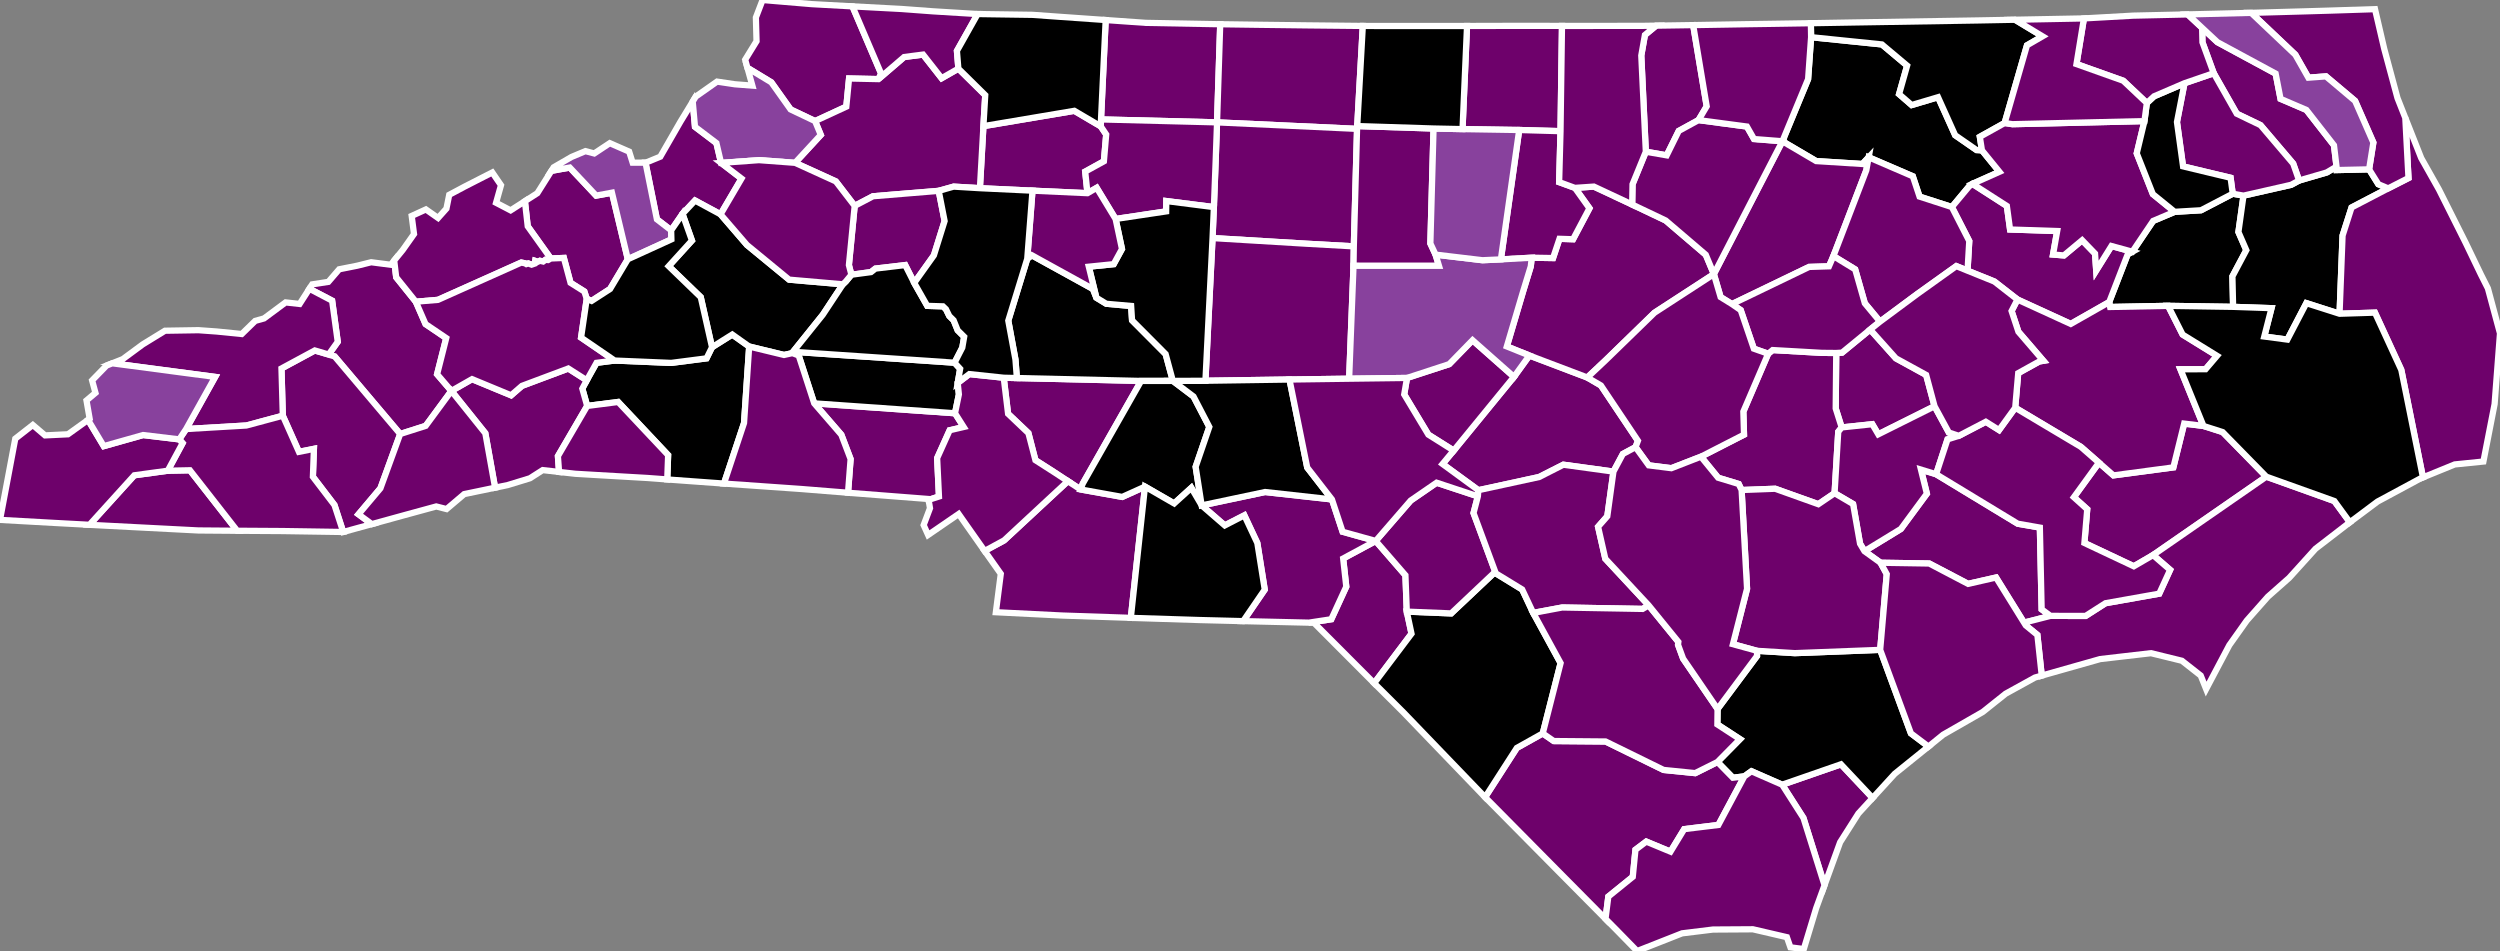 <?xml version="1.0" encoding="utf-8" ?>
<svg baseProfile="full" fill="#d0d0d0" height="152.169" stroke="#ffffff" stroke-width="1" version="1.1" width="400.0" xmlns="http://www.w3.org/2000/svg" xmlns:ev="http://www.w3.org/2001/xml-events" xmlns:xlink="http://www.w3.org/1999/xlink">
	<rect width="100%" height="100%" fill="#808080" stroke="none"/>
	<defs />
	<g id="counties"><path d="M 263.188,5.59 L 264.977,4.106 L 270.909,4.016 L 273.072,17.008 L 271.76,19.216 L 268.598,20.95 L 266.67,24.856 L 263.332,24.275 L 262.604,8.888 L 263.188,5.59 z" id="c37181" fill="#6e016b" />
		<path d="M 234.724,4.157 L 243.445,4.135 L 249.919,4.146 L 249.683,20.988 L 243.072,20.802 L 234.003,20.657 L 234.724,4.157 z" id="c37145" fill="#6e016b" />
		<path d="M 289.296,12.659 L 289.775,5.948 L 301.101,7.108 L 305.142,10.502 L 303.853,15.06 L 305.865,16.806 L 310.088,15.551 L 312.828,21.637 L 316.249,24.007 L 317.111,24.053 L 319.906,27.491 L 315.592,29.418 L 315.042,29.832 L 312.298,33.127 L 307.129,31.456 L 306.05,28.207 L 298.986,25.165 L 297.982,26.238 L 290.58,25.771 L 285.185,22.6 L 289.296,12.659 z" id="c37083" fill="#000000" />
		<path d="M 176.908,3.205 L 177.285,3.231 L 183.336,3.658 L 194.075,3.858 L 195.235,3.878 L 194.726,19.579 L 176.16,19.109 L 176.908,3.205 z" id="c37169" fill="#6e016b" />
		<path d="M 298.315,88.187 L 304.139,84.63 L 308.299,78.987 L 307.351,75.138 L 309.777,75.873 L 322.837,83.792 L 326.378,84.413 L 326.664,97.496 L 328.072,98.54 L 324.304,99.505 L 324.119,100.061 L 319.369,92.401 L 314.894,93.42 L 308.679,90.162 L 300.885,90.038 L 298.315,88.187 z" id="c37103" fill="#6e016b" />
		<path d="M 160.595,60.438 L 162.699,60.487 L 182.581,60.949 L 173.245,77.372 L 172.887,78.308 L 170.858,76.988 L 168.651,75.539 L 165.669,73.628 L 164.544,69.292 L 161.291,66.203 L 160.595,60.438 z" id="c37025" fill="#6e016b" />
		<path d="M 130.273,64.535 L 152.801,66.121 L 154.191,68.319 L 151.948,68.842 L 149.943,73.297 L 150.236,79.447 L 148.575,79.977 L 148.553,79.84 L 135.683,78.839 L 136.096,73.446 L 134.611,69.55 L 130.273,64.535 z" id="c37071" fill="#6e016b" />
		<path d="M 161.324,51.307 L 164.358,41.41 L 165.085,40.841 L 174.861,46.233 L 175.42,47.636 L 177.007,48.603 L 180.983,48.955 L 181.128,51.251 L 186.499,56.649 L 187.66,60.945 L 182.581,60.949 L 162.699,60.487 L 162.471,57.525 L 161.324,51.307 z" id="c37159" fill="#000000" />
		<path d="M 126.888,56.285 L 152.728,58.033 L 153.624,59.013 L 153.235,61.265 L 153.422,63.103 L 152.801,66.121 L 130.273,64.535 L 127.79,56.878 L 126.784,56.498 L 126.888,56.285 z" id="c37109" fill="#000000" />
		<path d="M 337.468,48.337 L 340.433,40.684 L 341.177,40.279 L 344.505,35.347 L 347.941,33.892 L 352.155,33.641 L 357.236,30.994 L 358.961,31.302 L 358.148,37.123 L 359.411,40.028 L 357.187,44.216 L 357.299,49.096 L 346.898,48.936 L 337.619,49.119 L 337.468,48.337 z" id="c37187" fill="#000000" />
		<path d="M 293.797,56.478 L 294.728,56.421 L 299.224,52.728 L 303.346,57.336 L 308.182,59.986 L 309.528,64.999 L 300.525,69.493 L 299.566,67.868 L 294.671,68.389 L 293.712,65.355 L 293.797,56.478 z" id="c37079" fill="#6e016b" />
		<path d="M 232.59,72.094 L 242.235,60.298 L 244.702,56.884 L 253.965,60.4 L 256.144,61.671 L 262.068,70.523 L 261.689,71.544 L 259.66,72.633 L 258.152,75.456 L 250.14,74.354 L 246.268,76.32 L 236.541,78.432 L 230.805,74.237 L 232.59,72.094 z" id="c37085" fill="#6e016b" />
		<path d="M 243.727,46.527 L 244.927,42.617 L 245.076,41.232 L 248.486,41.289 L 249.519,38.208 L 251.693,38.279 L 254.314,33.324 L 251.983,30.062 L 255.022,29.853 L 261.148,32.727 L 266.508,35.276 L 272.925,40.762 L 274.217,43.859 L 264.724,50.031 L 256.933,57.606 L 253.965,60.4 L 244.702,56.884 L 241.091,55.43 L 243.727,46.527 z" id="c37183" fill="#6e016b" />
		<path d="M 49.916,45.558 L 49.954,45.499 L 52.535,45.099 L 54.269,43.086 L 57.181,42.507 L 59.388,41.957 L 62.518,42.364 L 63.073,41.679 L 63.391,44.369 L 66.528,48.271 L 68.088,51.853 L 71.4,54.093 L 69.936,59.881 L 72.224,62.547 L 68.11,68.138 L 64.03,69.441 L 53.547,57.034 L 52.581,56.729 L 54.039,54.683 L 53.14,48.108 L 49.502,46.203 L 49.916,45.558 z" id="c37087" fill="#6e016b" />
		<path d="M 93.882,60.843 L 95.441,58.054 L 98.34,57.685 L 107.394,58.064 L 113.047,57.334 L 113.923,55.558 L 117.159,53.524 L 119.868,55.445 L 119.046,67.684 L 115.832,77.371 L 111.039,77.025 L 106.757,76.711 L 106.9,72.816 L 98.901,64.314 L 93.949,64.953 L 93.172,62.182 L 93.882,60.843 z" id="c37161" fill="#000000" />
		<path d="M 357.187,44.216 L 359.411,40.028 L 358.148,37.123 L 358.961,31.302 L 366.591,29.567 L 367.857,28.881 L 372.278,27.592 L 373.842,26.657 L 373.868,27.211 L 379.053,27.095 L 380.536,29.476 L 382.111,30.14 L 376.251,33.196 L 374.812,37.691 L 374.329,50.2 L 369.017,48.504 L 365.977,54.336 L 362.281,53.845 L 363.444,49.307 L 357.299,49.096 L 357.187,44.216 z" id="c37177" fill="#000000" />
		<path d="M 289.739,3.714 L 295.631,3.612 L 296.404,3.598 L 316.431,3.272 L 321.254,3.18 L 322.402,3.159 L 326.801,5.809 L 324.317,7.249 L 320.739,19.683 L 316.773,21.892 L 317.111,24.053 L 316.249,24.007 L 312.828,21.637 L 310.088,15.551 L 305.865,16.806 L 303.853,15.06 L 305.142,10.502 L 301.101,7.108 L 289.775,5.948 L 289.739,3.714 z" id="c37131" fill="#000000" />
		<path d="M 352.337,4.458 L 354.799,6.753 L 364.1,11.777 L 364.887,15.817 L 369.022,17.59 L 373.437,23.25 L 373.842,26.657 L 372.278,27.592 L 367.857,28.881 L 366.911,26.173 L 361.683,20.025 L 357.877,18.192 L 354.196,11.711 L 352.392,6.77 L 352.337,4.458 z" id="c37139" fill="#6e016b" />
		<path d="M 285.148,125.553 L 294.551,122.287 L 299.62,127.674 L 297.344,130.157 L 294.419,134.761 L 291.924,141.634 L 288.551,130.872 L 285.148,125.553 z" id="c37129" fill="#6e016b" />
		<path d="M 331.817,79.554 L 335.829,74.026 L 338.149,76.058 L 347.737,74.78 L 349.466,67.774 L 352.558,68.151 L 355.623,69.133 L 362.609,76.265 L 344.492,88.811 L 341.407,90.606 L 333.504,86.878 L 333.957,81.483 L 331.817,79.554 z" id="c37137" fill="#6e016b" />
		<path d="M 157.347,20.181 L 171.893,17.728 L 176.116,20.214 L 176.993,21.516 L 176.624,25.807 L 173.633,27.457 L 173.995,30.909 L 165.199,30.508 L 156.785,30.111 L 157.347,20.181 z" id="c37197" fill="#6e016b" />
		<path d="M 195.235,3.878 L 195.238,3.878 L 201.261,3.962 L 209.115,4.059 L 218.052,4.152 L 217.157,20.17 L 217.13,20.621 L 194.726,19.579 L 195.235,3.878 z" id="c37157" fill="#6e016b" />
		<path d="M 348.312,19.524 L 349.518,13.317 L 354.196,11.711 L 357.877,18.192 L 361.683,20.025 L 366.911,26.173 L 367.857,28.881 L 366.591,29.567 L 358.961,31.302 L 357.236,30.994 L 356.894,28.447 L 349.29,26.624 L 348.312,19.524 z" id="c37143" fill="#6e016b" />
		<path d="M 194.221,33.138 L 194.509,25.671 L 194.726,19.579 L 217.13,20.621 L 216.612,39.42 L 208.936,38.99 L 194.007,38.092 L 194.221,33.138 z" id="c37081" fill="#6e016b" />
		<path d="M 75.53,60.662 L 81.773,63.247 L 83.517,61.736 L 90.926,58.961 L 93.882,60.843 L 93.172,62.182 L 93.949,64.953 L 89.266,72.984 L 89.45,75.511 L 86.834,75.214 L 84.786,76.523 L 81.269,77.6 L 79.212,78.029 L 77.651,69.316 L 72.224,62.547 L 75.53,60.662 z" id="c37089" fill="#6e016b" />
		<path d="M 157.543,88.15 L 160.656,86.462 L 170.858,76.988 L 172.887,78.308 L 179.557,79.508 L 183.2,77.862 L 180.933,98.858 L 170.009,98.487 L 170.007,98.487 L 159.338,97.955 L 160.127,91.811 L 157.543,88.15 z" id="c37179" fill="#6e016b" />
		<path d="M 240.444,39.346 L 243.072,20.802 L 249.683,20.988 L 249.463,29.14 L 251.983,30.062 L 254.314,33.324 L 251.693,38.279 L 249.519,38.208 L 248.486,41.289 L 245.076,41.232 L 240.139,41.503 L 240.444,39.346 z" id="c37063" fill="#6e016b" />
		<path d="M 312.298,33.127 L 315.042,29.832 L 315.592,29.418 L 321.097,32.957 L 321.61,36.719 L 329.151,36.968 L 328.486,40.727 L 330.227,40.868 L 333.143,38.437 L 335.205,40.572 L 335.393,43.281 L 337.831,39.361 L 341.177,40.279 L 340.433,40.684 L 337.468,48.337 L 331.319,51.831 L 322.796,47.924 L 319.101,45.045 L 314.804,43.309 L 315.082,38.569 L 312.298,33.127 z" id="c37117" fill="#6e016b" />
		<path d="M 319.906,27.491 L 317.111,24.053 L 316.773,21.892 L 320.739,19.683 L 322,19.87 L 343.114,19.375 L 341.878,24.536 L 344.459,31.062 L 347.941,33.892 L 344.505,35.347 L 341.177,40.279 L 337.831,39.361 L 335.393,43.281 L 335.205,40.572 L 333.143,38.437 L 330.227,40.868 L 328.486,40.727 L 329.151,36.968 L 321.61,36.719 L 321.097,32.957 L 315.592,29.418 L 319.906,27.491 z" id="c37015" fill="#6e016b" />
		<path d="M 119.229,9.549 L 121.046,6.593 L 120.942,2.795 L 122.014,0.0 L 129.889,0.662 L 136.392,1.019 L 140.993,11.805 L 140.55,12.658 L 135.85,12.558 L 135.41,17.062 L 130.413,19.373 L 126.499,17.515 L 123.411,13.172 L 119.591,10.858 L 119.229,9.549 z" id="c37009" fill="#6e016b" />
		<path d="M 225.12,60.472 L 231.881,58.259 L 235.608,54.434 L 242.235,60.298 L 232.59,72.094 L 228.537,69.542 L 224.673,63.11 L 225.12,60.472 z" id="c37105" fill="#6e016b" />
		<path d="M 209.421,99.624 L 213.005,99.078 L 215.403,93.863 L 214.905,89.356 L 220.11,86.553 L 224.87,92.042 L 225.088,97.858 L 225.841,101.389 L 219.867,109.31 L 210.222,99.641 L 209.421,99.624 z" id="c37165" fill="#6e016b" />
		<path d="M 274.217,43.859 L 285.185,22.6 L 290.58,25.771 L 297.982,26.238 L 298.986,25.165 L 298.61,27.242 L 293.347,40.973 L 292.636,42.61 L 289.459,42.71 L 277.119,48.656 L 275.297,47.531 L 274.217,43.859 z" id="c37127" fill="#6e016b" />
		<path d="M 343.114,19.375 L 343.494,16.485 L 344.654,15.407 L 349.518,13.317 L 348.312,19.524 L 349.29,26.624 L 356.894,28.447 L 357.236,30.994 L 352.155,33.641 L 347.941,33.892 L 344.459,31.062 L 341.878,24.536 L 343.114,19.375 z" id="c37041" fill="#000000" />
		<path d="M 131.327,21.588 L 130.413,19.373 L 135.41,17.062 L 135.85,12.558 L 140.55,12.658 L 144.665,9.121 L 147.692,8.731 L 150.659,12.513 L 153.34,10.98 L 157.64,15.224 L 157.347,20.181 L 156.785,30.111 L 152.585,29.859 L 150.195,30.536 L 139.679,31.4 L 136.749,32.942 L 133.736,29.025 L 127.21,26.052 L 131.327,21.588 z" id="c37193" fill="#6e016b" />
		<path d="M 374.812,37.691 L 376.251,33.196 L 382.111,30.14 L 385.357,28.487 L 384.848,18.859 L 387.396,25.296 L 390.237,30.336 L 394.501,38.843 L 396.956,43.946 L 398.063,46.141 L 400.0,53.336 L 399.136,64.651 L 397.345,73.844 L 392.759,74.309 L 387.673,76.385 L 384.208,59.18 L 379.991,50.022 L 374.329,50.2 L 374.812,37.691 z" id="c37055" fill="#6e016b" />
		<path d="M 324.304,99.505 L 328.072,98.54 L 333.693,98.551 L 336.883,96.513 L 345.477,94.985 L 347.221,91.178 L 344.492,88.811 L 362.609,76.265 L 373.495,80.168 L 375.977,83.566 L 370.482,87.801 L 366.271,92.455 L 362.856,95.476 L 359.481,99.294 L 356.692,103.226 L 352.981,110.248 L 352.114,108.086 L 349.104,105.721 L 344.155,104.508 L 336.025,105.451 L 326.679,108.099 L 325.979,101.585 L 324.119,100.061 L 324.304,99.505 z" id="c37031" fill="#6e016b" />
		<path d="M 192.268,80.866 L 202.415,78.721 L 213.112,79.91 L 214.816,85.08 L 220.11,86.553 L 214.905,89.356 L 215.403,93.863 L 213.005,99.078 L 209.421,99.624 L 198.906,99.38 L 202.359,94.339 L 201.171,86.884 L 199.095,82.457 L 195.961,84.068 L 192.268,80.866 z" id="c37153" fill="#6e016b" />
		<path d="M 261.205,29.479 L 263.332,24.275 L 266.67,24.856 L 268.598,20.95 L 271.76,19.216 L 279.505,20.246 L 280.644,22.245 L 285.185,22.6 L 274.217,43.859 L 272.925,40.762 L 266.508,35.276 L 261.148,32.727 L 261.205,29.479 z" id="c37069" fill="#6e016b" />
		<path d="M 45.034,58.953 L 50.368,56.073 L 52.581,56.729 L 53.547,57.034 L 64.03,69.441 L 60.866,78.132 L 57.362,82.288 L 59.495,83.858 L 54.914,85.115 L 53.514,80.804 L 50.061,76.283 L 50.227,71.814 L 47.828,72.295 L 45.25,66.513 L 45.034,58.953 z" id="c37099" fill="#6e016b" />
		<path d="M 89.266,72.984 L 93.949,64.953 L 98.901,64.314 L 106.9,72.816 L 106.757,76.711 L 103.588,76.476 L 103.194,76.454 L 95.633,76.016 L 92.054,75.804 L 89.45,75.511 L 89.266,72.984 z" id="c37149" fill="#6e016b" />
		<path d="M 360.19,2.056 L 368.664,1.819 L 372.909,1.693 L 379.999,1.464 L 381.472,7.798 L 383.597,15.691 L 384.848,18.859 L 385.357,28.487 L 382.111,30.14 L 380.536,29.476 L 379.053,27.095 L 379.737,22.81 L 376.818,16.152 L 372.155,12.22 L 369.341,12.43 L 367.255,8.755 L 360.186,2.056 L 360.19,2.056 z" id="c37053" fill="#6e016b" />
		<path d="M 274.797,121.917 L 278.397,118.264 L 274.78,115.912 L 274.809,113.437 L 281.127,104.951 L 281.119,104.13 L 287.177,104.502 L 300.829,103.977 L 305.745,117.335 L 308.554,119.452 L 303.151,123.813 L 299.62,127.674 L 294.551,122.287 L 285.148,125.553 L 280.228,123.401 L 279.092,124.22 L 277.26,124.438 L 274.797,121.917 z" id="c37141" fill="#000000" />
		<path d="M 173.245,77.372 L 182.581,60.949 L 187.66,60.945 L 190.965,63.443 L 193.492,68.308 L 191.304,74.688 L 192.268,80.866 L 190.614,78.053 L 187.866,80.554 L 183.2,77.862 L 179.557,79.508 L 172.887,78.308 L 173.245,77.372 z" id="c37167" fill="#000000" />
		<path d="M 272.153,73.068 L 279.041,69.544 L 278.935,65.851 L 282.907,56.6 L 283.63,56.009 L 291.493,56.457 L 293.797,56.478 L 293.712,65.355 L 294.671,68.389 L 294.12,69.078 L 293.533,78.907 L 290.934,80.672 L 284.029,78.201 L 278.657,78.404 L 278.192,77.438 L 274.902,76.438 L 272.153,73.068 z" id="c37191" fill="#6e016b" />
		<path d="M 147.781,84.01 L 148.799,81.315 L 148.575,79.977 L 150.236,79.447 L 149.943,73.297 L 151.948,68.842 L 154.191,68.319 L 152.801,66.121 L 153.422,63.103 L 153.235,61.265 L 155.09,59.853 L 160.595,60.438 L 161.291,66.203 L 164.544,69.292 L 165.669,73.628 L 168.651,75.539 L 170.858,76.988 L 160.656,86.462 L 157.543,88.15 L 154.769,84.21 L 154.648,84.038 L 153.384,82.24 L 148.497,85.593 L 147.781,84.01 z" id="c37119" fill="#6e016b" />
		<path d="M 194.007,38.092 L 208.936,38.99 L 216.612,39.42 L 216.564,42.532 L 215.863,60.593 L 206.317,60.725 L 192.867,60.921 L 194.007,38.092 z" id="c37151" fill="#6e016b" />
		<path d="M 83.984,32.192 L 85.974,30.913 L 88.228,27.331 L 91.163,26.806 L 95.383,31.297 L 97.91,30.828 L 100.452,41.482 L 97.612,46.237 L 94.657,48.148 L 93.879,47.815 L 93.499,46.641 L 91.286,45.253 L 90.219,41.271 L 88.119,41.358 L 84.435,36.202 L 83.984,32.192 z" id="c37199" fill="#6e016b" />
		<path d="M 135.824,42.411 L 136.749,32.942 L 139.679,31.4 L 150.195,30.536 L 151.139,35.364 L 149.423,40.857 L 146.275,45.264 L 144.832,42.41 L 140.07,42.975 L 139.357,43.537 L 136.224,43.956 L 135.824,42.411 z" id="c37003" fill="#6e016b" />
		<path d="M 216.612,39.42 L 217.13,20.621 L 217.157,20.17 L 229.368,20.561 L 228.859,38.957 L 229.692,40.74 L 230.236,42.534 L 216.564,42.532 L 216.612,39.42 z" id="c37001" fill="#6e016b" />
		<path d="M 183.2,77.862 L 187.866,80.554 L 190.614,78.053 L 192.268,80.866 L 195.961,84.068 L 199.095,82.457 L 201.171,86.884 L 202.359,94.339 L 198.906,99.38 L 198.782,99.377 L 191.984,99.207 L 180.933,98.858 L 183.2,77.862 z" id="c37007" fill="#000000" />
		<path d="M 293.347,40.973 L 298.61,27.242 L 298.986,25.165 L 306.05,28.207 L 307.129,31.456 L 312.298,33.127 L 315.082,38.569 L 314.804,43.309 L 313.009,42.577 L 306.751,47.051 L 300.805,51.461 L 298.373,48.527 L 296.828,43.1 L 293.347,40.973 z" id="c37065" fill="#6e016b" />
		<path d="M 277.119,48.656 L 289.459,42.71 L 292.636,42.61 L 293.347,40.973 L 296.828,43.1 L 298.373,48.527 L 300.805,51.461 L 299.224,52.728 L 294.728,56.421 L 293.797,56.478 L 291.493,56.457 L 283.63,56.009 L 282.907,56.6 L 280.614,55.787 L 278.512,49.617 L 277.119,48.656 z" id="c37195" fill="#6e016b" />
		<path d="M 19.64,57.462 L 22.833,55.105 L 26.396,52.916 L 31.298,52.836 L 31.737,52.829 L 34.668,53.04 L 38.678,53.443 L 40.838,51.34 L 42.244,50.948 L 45.698,48.385 L 47.94,48.633 L 49.502,46.203 L 53.14,48.108 L 54.039,54.683 L 52.581,56.729 L 50.368,56.073 L 45.034,58.953 L 45.25,66.513 L 39.421,68.08 L 29.778,68.646 L 34.425,60.307 L 17.965,58.128 L 19.64,57.462 z" id="c37173" fill="#6e016b" />
		<path d="M 294.12,69.078 L 294.671,68.389 L 299.566,67.868 L 300.525,69.493 L 309.528,64.999 L 311.816,69.208 L 313.41,69.732 L 311.602,70.298 L 309.777,75.873 L 307.351,75.138 L 308.299,78.987 L 304.139,84.63 L 298.315,88.187 L 297.606,86.988 L 296.494,80.647 L 293.533,78.907 L 294.12,69.078 z" id="c37107" fill="#6e016b" />
		<path d="M 237.616,127.555 L 242.692,119.666 L 246.839,117.347 L 248.6,118.566 L 256.894,118.638 L 266.174,123.188 L 271.23,123.7 L 274.797,121.917 L 277.26,124.438 L 279.092,124.22 L 274.94,131.995 L 269.474,132.661 L 267.28,136.265 L 263.401,134.656 L 261.675,135.958 L 261.245,140.289 L 257.334,143.453 L 256.88,147.02 L 249.49,139.559 L 237.619,127.558 L 237.616,127.555 z" id="c37047" fill="#6e016b" />
		<path d="M 103.324,26.022 L 105.65,25.069 L 108.884,19.451 L 110.09,17.472 L 110.836,16.247 L 111.197,20.288 L 114.624,22.886 L 115.37,26.061 L 118.644,28.571 L 115.287,34.293 L 111.202,32.086 L 109.2,34.221 L 107.386,36.848 L 105.104,35.089 L 103.279,26.022 L 103.324,26.022 z" id="c37011" fill="#6e016b" />
		<path d="M 253.965,60.4 L 256.933,57.606 L 264.724,50.031 L 274.217,43.859 L 275.297,47.531 L 277.119,48.656 L 278.512,49.617 L 280.614,55.787 L 282.907,56.6 L 278.935,65.851 L 279.041,69.544 L 272.153,73.068 L 267.42,74.911 L 263.799,74.455 L 261.689,71.544 L 262.068,70.523 L 256.144,61.671 L 253.965,60.4 z" id="c37101" fill="#6e016b" />
		<path d="M 110.711,38.487 L 109.2,34.221 L 111.202,32.086 L 115.287,34.293 L 119.513,39.197 L 126.259,44.742 L 134.863,45.491 L 131.643,50.365 L 126.888,56.285 L 126.784,56.498 L 125.443,56.795 L 119.868,55.445 L 117.159,53.524 L 113.923,55.558 L 112.119,47.544 L 106.99,42.586 L 110.711,38.487 z" id="c37023" fill="#000000" />
		<path d="M 279.529,94.201 L 278.657,78.404 L 284.029,78.201 L 290.934,80.672 L 293.533,78.907 L 296.494,80.647 L 297.606,86.988 L 298.315,88.187 L 300.885,90.038 L 301.882,91.86 L 300.829,103.977 L 287.177,104.502 L 281.119,104.13 L 277.265,103.071 L 279.529,94.201 z" id="c37061" fill="#6e016b" />
		<path d="M 301.882,91.86 L 300.885,90.038 L 308.679,90.162 L 314.894,93.42 L 319.369,92.401 L 324.119,100.061 L 325.979,101.585 L 326.679,108.099 L 325.598,108.404 L 320.907,110.989 L 317.246,113.911 L 310.908,117.547 L 308.554,119.452 L 305.745,117.335 L 300.829,103.977 L 301.882,91.86 z" id="c37133" fill="#6e016b" />
		<path d="M 63.073,41.679 L 64.452,39.979 L 66.243,37.445 L 65.869,34.549 L 66.638,34.197 L 68.144,33.509 L 70.088,34.875 L 71.43,33.375 L 71.875,31.17 L 74.356,29.848 L 78.765,27.594 L 79.728,29.001 L 80.16,29.632 L 79.37,32.444 L 81.7,33.659 L 83.984,32.192 L 84.435,36.202 L 88.119,41.358 L 87.694,41.609 L 87.27,41.572 L 86.903,41.844 L 86.386,41.725 L 86.051,41.883 L 85.628,41.744 L 85.554,42.172 L 85.057,42.346 L 84.522,42.154 L 84.217,42.253 L 84.015,42.132 L 83.406,42.009 L 70.075,47.977 L 66.528,48.271 L 63.391,44.369 L 63.073,41.679 z" id="c37115" fill="#6e016b" />
		<path d="M 219.867,109.31 L 225.841,101.389 L 225.088,97.858 L 232.186,98.143 L 239.114,91.604 L 243.55,94.318 L 245.315,98.064 L 249.698,106.094 L 246.839,117.347 L 242.692,119.666 L 237.616,127.555 L 237.615,127.554 L 224.556,113.988 L 220.388,109.831 L 219.867,109.31 z" id="c37155" fill="#000000" />
		<path d="M 14.312,83.969 L 21.493,76.045 L 26.839,75.313 L 30.385,75.241 L 37.951,84.922 L 34.946,84.899 L 31.738,84.873 L 17.428,84.134 L 17.418,84.134 L 14.312,83.969 z" id="c37043" fill="#6e016b" />
		<path d="M 187.66,60.945 L 192.867,60.921 L 206.317,60.725 L 209.155,74.809 L 213.112,79.91 L 202.415,78.721 L 192.268,80.866 L 191.304,74.688 L 193.492,68.308 L 190.965,63.443 L 187.66,60.945 z" id="c37123" fill="#000000" />
		<path d="M 216.564,42.532 L 230.236,42.534 L 229.692,40.74 L 237.194,41.635 L 240.139,41.503 L 245.076,41.232 L 244.927,42.617 L 243.727,46.527 L 241.091,55.43 L 244.702,56.884 L 242.235,60.298 L 235.608,54.434 L 231.881,58.259 L 225.12,60.472 L 215.863,60.593 L 216.564,42.532 z" id="c37037" fill="#88419d" />
		<path d="M 173.633,27.457 L 176.624,25.807 L 176.993,21.516 L 176.116,20.214 L 176.16,19.109 L 194.726,19.579 L 194.509,25.671 L 194.221,33.138 L 186.609,32.168 L 186.584,33.824 L 178.495,35.036 L 175.469,30.051 L 173.995,30.909 L 173.633,27.457 z" id="c37067" fill="#6e016b" />
		<path d="M 131.643,50.365 L 134.863,45.491 L 135.335,45.036 L 136.224,43.956 L 139.357,43.537 L 140.07,42.975 L 144.832,42.41 L 146.275,45.264 L 148.36,48.938 L 150.873,49.014 L 151.352,49.469 L 151.887,50.56 L 152.58,51.244 L 153.225,52.847 L 154.27,53.882 L 153.969,55.618 L 152.728,58.033 L 126.888,56.285 L 131.643,50.365 z" id="c37035" fill="#000000" />
		<path d="M 174.207,42.671 L 178.191,42.264 L 179.516,39.839 L 178.495,35.036 L 186.584,33.824 L 186.609,32.168 L 194.221,33.138 L 194.007,38.092 L 192.867,60.921 L 187.66,60.945 L 186.499,56.649 L 181.128,51.251 L 180.983,48.955 L 177.007,48.603 L 175.42,47.636 L 174.207,42.671 z" id="c37057" fill="#000000" />
		<path d="M 229.368,20.561 L 234.003,20.657 L 243.072,20.802 L 240.444,39.346 L 240.139,41.503 L 237.194,41.635 L 229.692,40.74 L 228.859,38.957 L 229.368,20.561 z" id="c37135" fill="#88419d" />
		<path d="M 136.392,1.019 L 144.222,1.435 L 149.315,1.814 L 156.419,2.246 L 156.422,2.246 L 153.107,8.143 L 153.34,10.98 L 150.659,12.513 L 147.692,8.731 L 144.665,9.121 L 140.55,12.658 L 140.993,11.805 L 136.392,1.019 z" id="c37005" fill="#6e016b" />
		<path d="M 153.107,8.143 L 156.422,2.246 L 159.151,2.287 L 165.162,2.373 L 169.272,2.668 L 176.908,3.205 L 176.16,19.109 L 176.116,20.214 L 171.893,17.728 L 157.347,20.181 L 157.64,15.224 L 153.34,10.98 L 153.107,8.143 z" id="c37171" fill="#000000" />
		<path d="M 29.215,70.909 L 28.676,70.301 L 29.778,68.646 L 39.421,68.08 L 45.25,66.513 L 47.828,72.295 L 50.227,71.814 L 50.061,76.283 L 53.514,80.804 L 54.914,85.115 L 54.904,85.117 L 45.206,84.968 L 37.951,84.922 L 30.385,75.241 L 26.839,75.313 L 29.215,70.909 z" id="c37113" fill="#6e016b" />
		<path d="M 2.231,71.325 L 2.445,70.189 L 5.25,67.996 L 7.206,69.663 L 10.877,69.484 L 14.085,67.183 L 16.602,71.382 L 22.896,69.605 L 28.676,70.301 L 29.215,70.909 L 26.839,75.313 L 21.493,76.045 L 14.312,83.969 L 8.7,83.666 L 0.0,83.182 L 2.231,71.325 z" id="c37039" fill="#6e016b" />
		<path d="M 322.796,47.924 L 331.319,51.831 L 337.468,48.337 L 337.619,49.119 L 346.898,48.936 L 349.224,53.535 L 354.724,56.929 L 352.895,59.075 L 348.869,59.086 L 352.558,68.151 L 349.466,67.774 L 347.737,74.78 L 338.149,76.058 L 335.829,74.026 L 332.934,71.493 L 322.433,65.238 L 322.914,59.701 L 326.27,57.842 L 326.94,57.726 L 322.946,53.08 L 321.852,49.761 L 322.796,47.924 z" id="c37013" fill="#6e016b" />
		<path d="M 88.582,26.769 L 91.436,25.115 L 93.665,24.181 L 95.081,24.553 L 97.155,23.178 L 97.566,22.905 L 100.667,24.26 L 101.223,26.028 L 103.279,26.022 L 105.104,35.089 L 107.386,36.848 L 107.423,38.298 L 100.452,41.482 L 97.91,30.828 L 95.383,31.297 L 91.163,26.806 L 88.228,27.331 L 88.582,26.769 z" id="c37121" fill="#88419d" />
		<path d="M 311.602,70.298 L 313.41,69.732 L 317.731,67.48 L 319.848,68.804 L 322.433,65.238 L 332.934,71.493 L 335.829,74.026 L 331.817,79.554 L 333.957,81.483 L 333.504,86.878 L 341.407,90.606 L 344.492,88.811 L 347.221,91.178 L 345.477,94.985 L 336.883,96.513 L 333.693,98.551 L 328.072,98.54 L 326.664,97.496 L 326.378,84.413 L 322.837,83.792 L 309.777,75.873 L 311.602,70.298 z" id="c37049" fill="#6e016b" />
		<path d="M 111.319,15.454 L 114.728,13.057 L 117.577,13.484 L 120.378,13.702 L 119.591,10.858 L 123.411,13.172 L 126.499,17.515 L 130.413,19.373 L 131.327,21.588 L 127.21,26.052 L 121.429,25.622 L 115.37,26.061 L 114.624,22.886 L 111.197,20.288 L 110.836,16.247 L 111.319,15.454 z" id="c37189" fill="#88419d" />
		<path d="M 66.528,48.271 L 70.075,47.977 L 83.406,42.009 L 84.015,42.132 L 84.217,42.253 L 84.522,42.154 L 85.057,42.346 L 85.554,42.172 L 85.628,41.744 L 86.051,41.883 L 86.386,41.725 L 86.903,41.844 L 87.27,41.572 L 87.694,41.609 L 88.119,41.358 L 90.219,41.271 L 91.286,45.253 L 93.499,46.641 L 93.879,47.815 L 92.972,54.013 L 98.34,57.685 L 95.441,58.054 L 93.882,60.843 L 90.926,58.961 L 83.517,61.736 L 81.773,63.247 L 75.53,60.662 L 72.224,62.547 L 69.936,59.881 L 71.4,54.093 L 68.088,51.853 L 66.528,48.271 z" id="c37021" fill="#6e016b" />
		<path d="M 93.879,47.815 L 94.657,48.148 L 97.612,46.237 L 100.452,41.482 L 107.423,38.298 L 107.386,36.848 L 109.2,34.221 L 110.711,38.487 L 106.99,42.586 L 112.119,47.544 L 113.923,55.558 L 113.047,57.334 L 107.394,58.064 L 98.34,57.685 L 92.972,54.013 L 93.879,47.815 z" id="c37111" fill="#000000" />
		<path d="M 220.11,86.553 L 225.71,80.086 L 229.856,77.232 L 236.46,79.414 L 235.764,82.086 L 239.197,91.371 L 239.114,91.604 L 232.186,98.143 L 225.088,97.858 L 224.87,92.042 L 220.11,86.553 z" id="c37093" fill="#6e016b" />
		<path d="M 206.317,60.725 L 215.863,60.593 L 225.12,60.472 L 224.673,63.11 L 228.537,69.542 L 232.59,72.094 L 230.805,74.237 L 236.541,78.432 L 236.46,79.414 L 229.856,77.232 L 225.71,80.086 L 220.11,86.553 L 214.816,85.08 L 213.112,79.91 L 209.155,74.809 L 206.317,60.725 z" id="c37125" fill="#6e016b" />
		<path d="M 333.428,2.946 L 333.442,2.945 L 341.314,2.503 L 350.033,2.307 L 352.337,4.458 L 352.392,6.77 L 354.196,11.711 L 349.518,13.317 L 344.654,15.407 L 343.494,16.485 L 339.719,12.919 L 332.237,10.253 L 333.428,2.946 z" id="c37073" fill="#6e016b" />
		<path d="M 300.805,51.461 L 306.751,47.051 L 313.009,42.577 L 314.804,43.309 L 319.101,45.045 L 322.796,47.924 L 321.852,49.761 L 322.946,53.08 L 326.94,57.726 L 326.27,57.842 L 322.914,59.701 L 322.433,65.238 L 319.848,68.804 L 317.731,67.48 L 313.41,69.732 L 311.816,69.208 L 309.528,64.999 L 308.182,59.986 L 303.346,57.336 L 299.224,52.728 L 300.805,51.461 z" id="c37147" fill="#6e016b" />
		<path d="M 115.37,26.061 L 121.429,25.622 L 127.21,26.052 L 133.736,29.025 L 136.749,32.942 L 135.824,42.411 L 136.224,43.956 L 135.335,45.036 L 134.863,45.491 L 126.259,44.742 L 119.513,39.197 L 115.287,34.293 L 118.644,28.571 L 115.37,26.061 z" id="c37027" fill="#6e016b" />
		<path d="M 218.052,4.152 L 218.185,4.153 L 219.988,4.156 L 225.627,4.163 L 231.165,4.162 L 234.724,4.157 L 234.003,20.657 L 229.368,20.561 L 217.157,20.17 L 218.052,4.152 z" id="c37033" fill="#000000" />
		<path d="M 119.046,67.684 L 119.868,55.445 L 125.443,56.795 L 126.784,56.498 L 127.79,56.878 L 130.273,64.535 L 134.611,69.55 L 136.096,73.446 L 135.683,78.839 L 133.9,78.698 L 128.187,78.239 L 115.832,77.371 L 119.046,67.684 z" id="c37045" fill="#6e016b" />
		<path d="M 346.898,48.936 L 357.299,49.096 L 363.444,49.307 L 362.281,53.845 L 365.977,54.336 L 369.017,48.504 L 374.329,50.2 L 379.991,50.022 L 384.208,59.18 L 387.673,76.385 L 387.301,76.537 L 380.408,80.252 L 375.977,83.566 L 373.495,80.168 L 362.609,76.265 L 355.623,69.133 L 352.558,68.151 L 348.869,59.086 L 352.895,59.075 L 354.724,56.929 L 349.224,53.535 L 346.898,48.936 z" id="c37095" fill="#000000" />
		<path d="M 352.275,2.253 L 360.186,2.056 L 367.255,8.755 L 369.341,12.43 L 372.155,12.22 L 376.818,16.152 L 379.737,22.81 L 379.053,27.095 L 373.868,27.211 L 373.842,26.657 L 373.437,23.25 L 369.022,17.59 L 364.887,15.817 L 364.1,11.777 L 354.799,6.753 L 352.337,4.458 L 350.033,2.307 L 352.275,2.253 z" id="c37029" fill="#88419d" />
		<path d="M 13.838,64.072 L 15.275,62.861 L 14.736,60.864 L 17.047,58.492 L 17.703,58.232 L 17.965,58.128 L 34.425,60.307 L 29.778,68.646 L 28.676,70.301 L 22.896,69.605 L 16.602,71.382 L 14.085,67.183 L 14.347,66.995 L 13.838,64.072 z" id="c37075" fill="#88419d" />
		<path d="M 57.362,82.288 L 60.866,78.132 L 64.03,69.441 L 68.11,68.138 L 72.224,62.547 L 77.651,69.316 L 79.212,78.029 L 74.274,79.056 L 71.452,81.451 L 70.745,81.272 L 69.8,81.032 L 64.574,82.459 L 59.495,83.858 L 57.362,82.288 z" id="c37175" fill="#6e016b" />
		<path d="M 270.909,4.016 L 279.384,3.874 L 283.235,3.817 L 289.739,3.714 L 289.775,5.948 L 289.296,12.659 L 285.185,22.6 L 280.644,22.245 L 279.505,20.246 L 271.76,19.216 L 273.072,17.008 L 270.909,4.016 z" id="c37185" fill="#6e016b" />
		<path d="M 165.199,30.508 L 173.995,30.909 L 175.469,30.051 L 178.495,35.036 L 179.516,39.839 L 178.191,42.264 L 174.207,42.671 L 175.42,47.636 L 174.861,46.233 L 165.085,40.841 L 164.358,41.41 L 165.199,30.508 z" id="c37059" fill="#6e016b" />
		<path d="M 320.739,19.683 L 324.317,7.249 L 326.801,5.809 L 322.402,3.159 L 333.372,2.949 L 333.428,2.946 L 332.237,10.253 L 339.719,12.919 L 343.494,16.485 L 343.114,19.375 L 322,19.87 L 320.739,19.683 z" id="c37091" fill="#6e016b" />
		<path d="M 236.46,79.414 L 236.541,78.432 L 246.268,76.32 L 250.14,74.354 L 258.152,75.456 L 257.169,82.602 L 255.691,84.285 L 256.851,89.4 L 263.787,96.857 L 262.818,97.427 L 249.959,97.199 L 245.315,98.064 L 243.55,94.318 L 239.114,91.604 L 239.197,91.371 L 235.764,82.086 L 236.46,79.414 z" id="c37051" fill="#6e016b" />
		<path d="M 249.683,20.988 L 249.919,4.146 L 252.679,4.147 L 262.637,4.14 L 264.977,4.106 L 263.188,5.59 L 262.604,8.888 L 263.332,24.275 L 261.205,29.479 L 261.148,32.727 L 255.022,29.853 L 251.983,30.062 L 249.463,29.14 L 249.683,20.988 z" id="c37077" fill="#6e016b" />
		<path d="M 146.275,45.264 L 149.423,40.857 L 151.139,35.364 L 150.195,30.536 L 152.585,29.859 L 156.785,30.111 L 165.199,30.508 L 164.358,41.41 L 161.324,51.307 L 162.471,57.525 L 162.699,60.487 L 160.595,60.438 L 155.09,59.853 L 153.235,61.265 L 153.624,59.013 L 152.728,58.033 L 153.969,55.618 L 154.27,53.882 L 153.225,52.847 L 152.58,51.244 L 151.887,50.56 L 151.352,49.469 L 150.873,49.014 L 148.36,48.938 L 146.275,45.264 z" id="c37097" fill="#000000" />
		<path d="M 245.315,98.064 L 249.959,97.199 L 262.818,97.427 L 263.787,96.857 L 268.538,102.702 L 268.484,103.154 L 269.299,105.38 L 274.809,113.437 L 274.78,115.912 L 278.397,118.264 L 274.797,121.917 L 271.23,123.7 L 266.174,123.188 L 256.894,118.638 L 248.6,118.566 L 246.839,117.347 L 249.698,106.094 L 245.315,98.064 z" id="c37017" fill="#6e016b" />
		<path d="M 257.334,143.453 L 261.245,140.289 L 261.675,135.958 L 263.401,134.656 L 267.28,136.265 L 269.474,132.661 L 274.94,131.995 L 279.092,124.22 L 280.228,123.401 L 285.148,125.553 L 288.551,130.872 L 291.924,141.634 L 290.586,145.309 L 289.732,148.135 L 288.608,151.847 L 286.466,151.572 L 285.902,149.949 L 280.464,148.685 L 274.078,148.726 L 269.135,149.333 L 261.939,152.169 L 258.489,148.639 L 256.88,147.02 L 257.334,143.453 z" id="c37019" fill="#6e016b" />
		<path d="M 255.691,84.285 L 257.169,82.602 L 258.152,75.456 L 259.66,72.633 L 261.689,71.544 L 263.799,74.455 L 267.42,74.911 L 272.153,73.068 L 274.902,76.438 L 278.192,77.438 L 278.657,78.404 L 279.529,94.201 L 277.265,103.071 L 281.119,104.13 L 281.127,104.951 L 274.809,113.437 L 269.299,105.38 L 268.484,103.154 L 268.538,102.702 L 263.787,96.857 L 256.851,89.4 L 255.691,84.285 z" id="c37163" fill="#6e016b" />
	</g>
</svg>